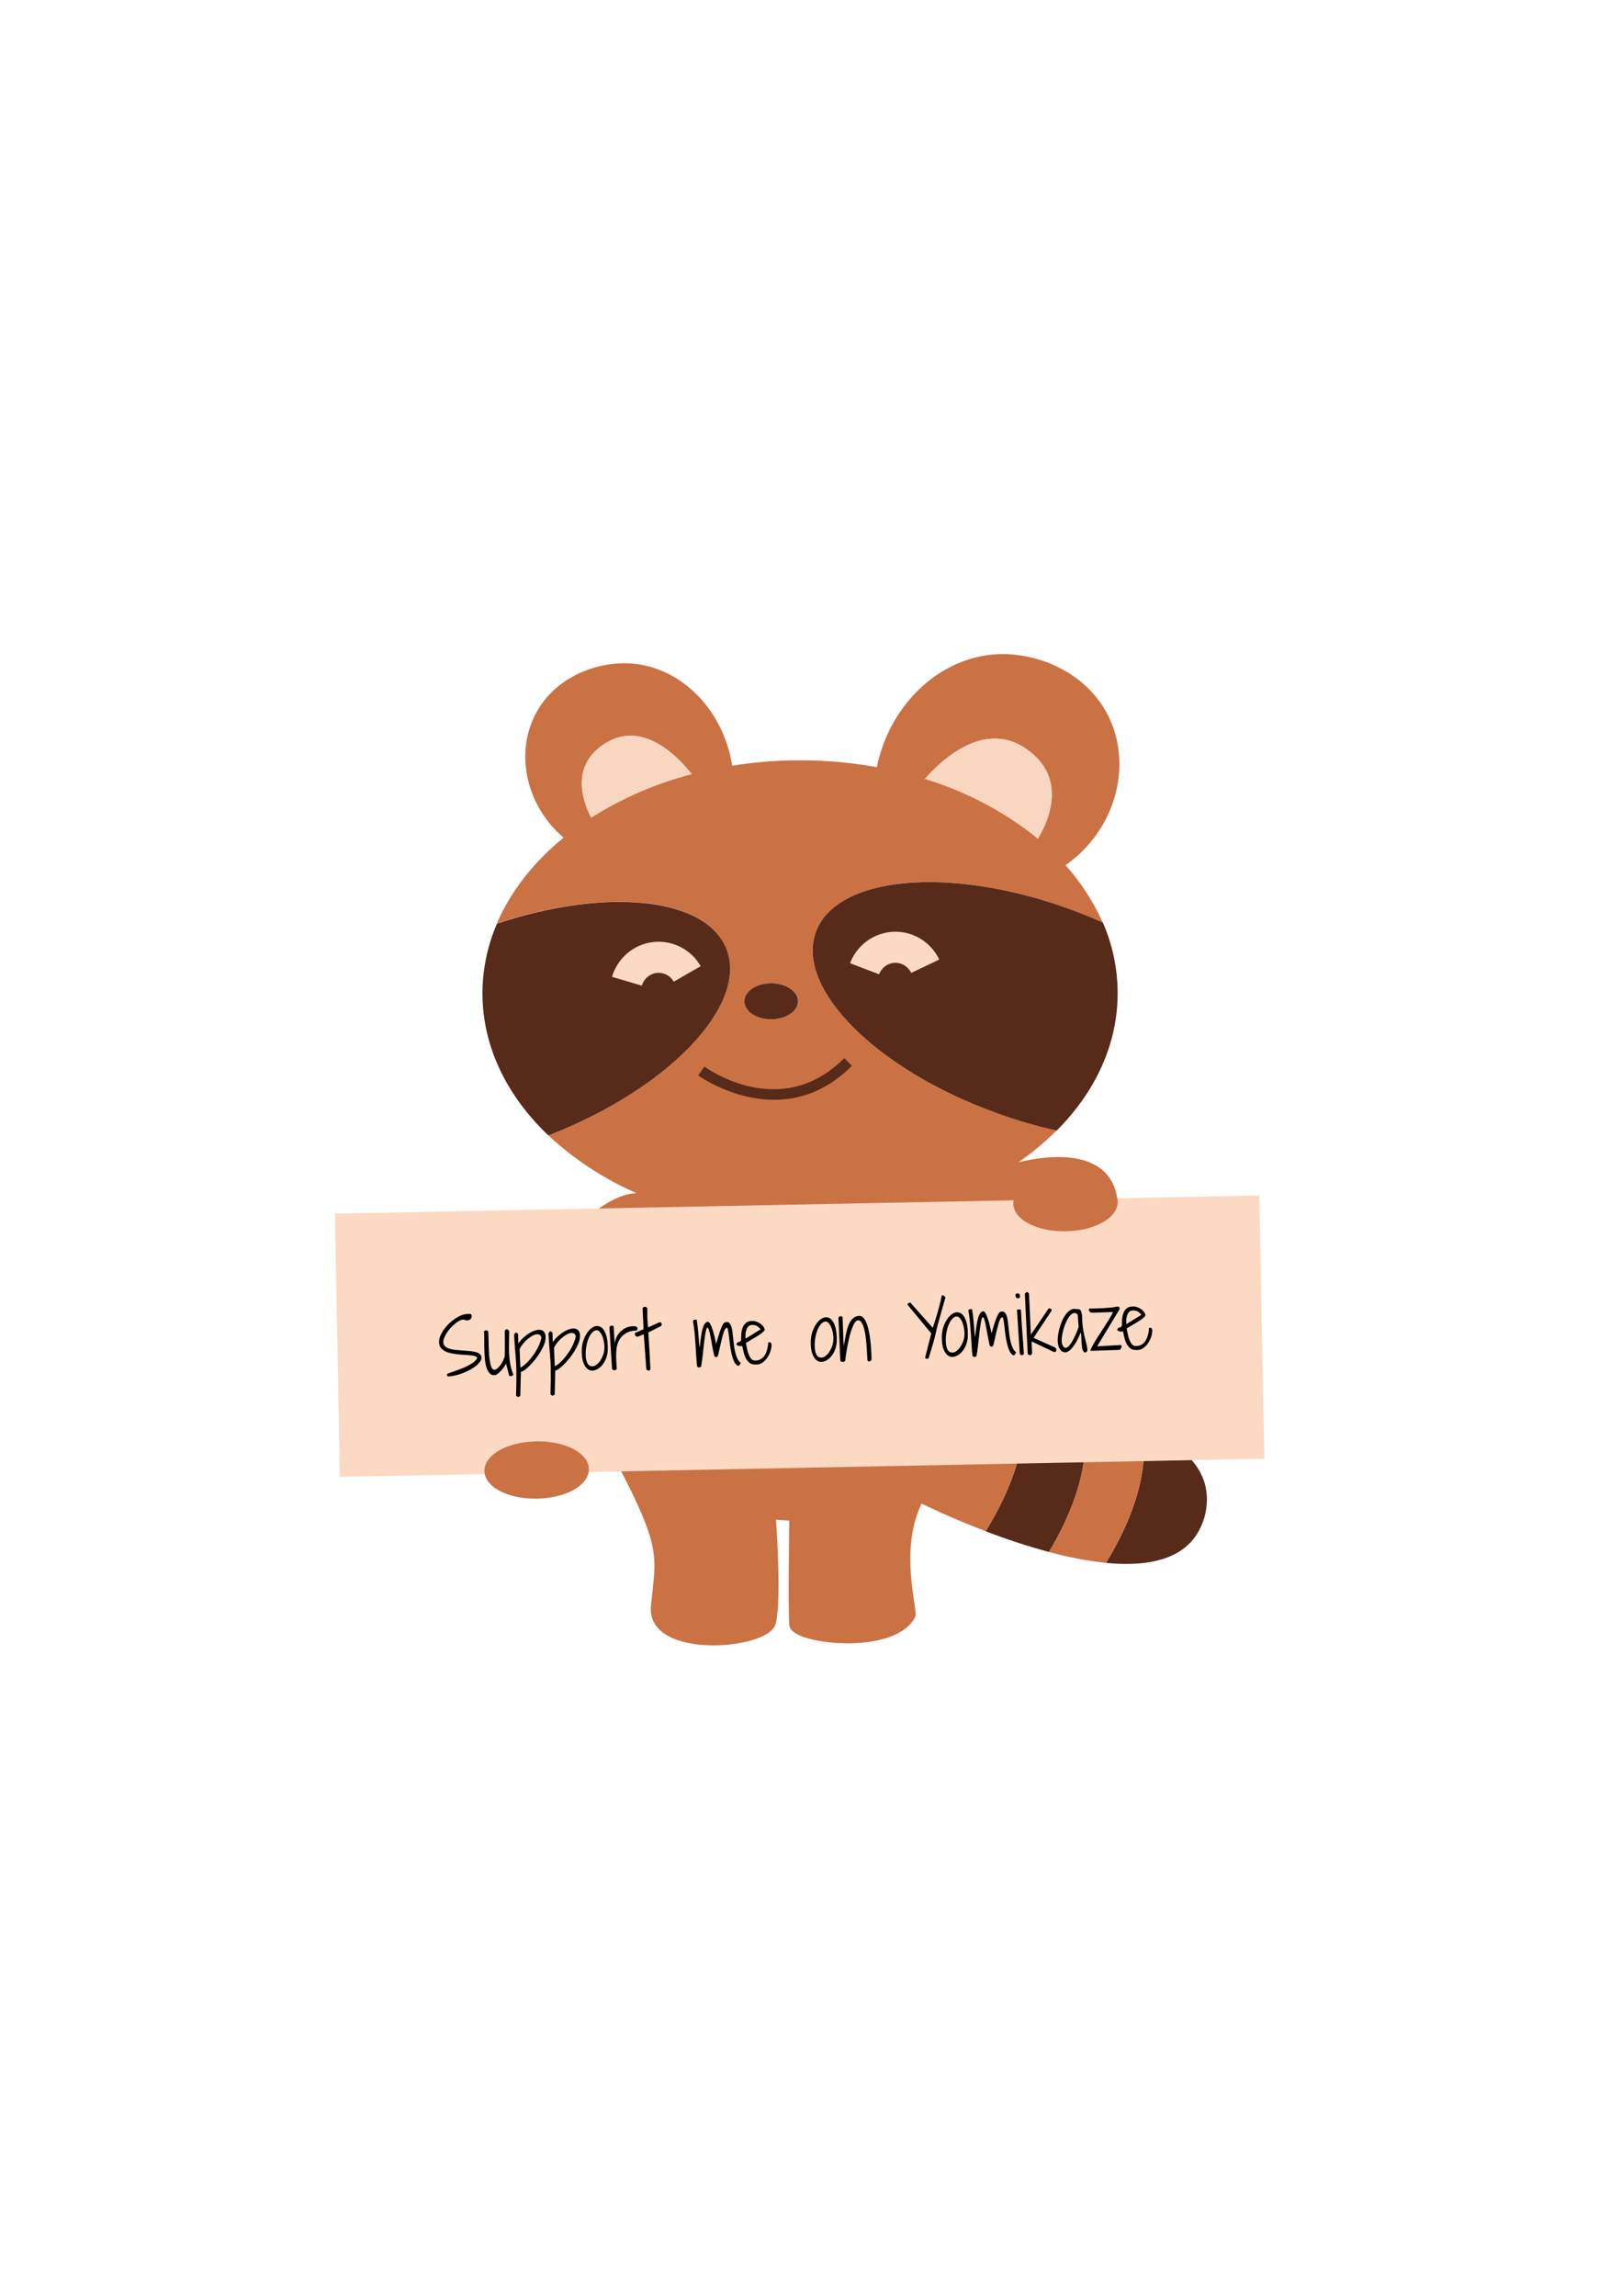 <svg width="257" height="369" viewBox="0 0 257 369" fill="none" xmlns="http://www.w3.org/2000/svg">
<path d="M168.595 249.392C165.153 248.46 161.761 247.348 158.432 246.061C164.411 236.287 165.089 229.226 164.411 224.76C167.433 225.124 170.598 225.636 173.668 226.289C174.924 230.344 175.407 237.996 168.595 249.392Z" fill="#572A1A"/>
<path d="M158.445 246.066C152.927 243.962 148.727 241.919 147.785 241.455C142.812 239 129.981 232.658 130.982 228.271C132.019 223.712 147.388 223.888 152.085 223.932C156.21 223.994 160.328 224.272 164.424 224.764C165.089 229.231 164.411 236.292 158.445 246.066Z" fill="#CB7244"/>
<path d="M191.813 247.311C188.955 250.891 183.692 251.72 177.765 251.146C183.969 240.933 184.383 233.701 183.537 229.305C188.903 231.576 192.914 234.727 193.799 239.057C194.068 240.497 194.03 241.979 193.687 243.402C193.344 244.826 192.706 246.159 191.813 247.311Z" fill="#572A1A"/>
<path d="M177.765 251.146C174.667 250.808 171.601 250.222 168.595 249.392C175.407 237.997 174.924 230.339 173.668 226.29C177.039 226.992 180.342 228 183.537 229.301C184.383 233.701 183.969 240.933 177.765 251.146Z" fill="#CB7244"/>
<path d="M117.75 123.53C115.622 123.877 113.541 124.328 111.524 124.867C110.078 122.895 103.909 115.312 97.308 119.437C91.147 123.285 94.039 129.706 95.313 131.937C93.844 132.88 92.427 133.904 91.069 135.005C84.973 130.184 82.836 122.08 85.651 115.619C88.587 108.896 95.948 106.099 101.841 106.651C109.711 107.405 116.524 114.317 117.75 123.53Z" fill="#CB7244"/>
<path d="M111.524 124.867C105.795 126.36 100.327 128.742 95.313 131.928C94.018 129.697 91.147 123.276 97.308 119.428C103.909 115.312 110.091 122.895 111.524 124.867Z" fill="#F9D6C0"/>
<path d="M170.965 139.239C169.513 137.883 167.985 136.614 166.389 135.439C167.796 133.326 172.321 125.402 164.908 120.322C157.206 115.036 149.422 124.14 147.872 126.112C145.569 125.367 143.193 124.731 140.744 124.205C142.587 113.406 150.933 105.608 160.228 105.131C167.136 104.776 175.641 108.422 178.749 116.443C181.806 124.324 178.736 133.971 170.965 139.239Z" fill="#CB7244"/>
<path d="M166.397 135.434C160.761 131.331 154.508 128.181 147.88 126.107C149.43 124.135 157.214 115.032 164.916 120.317C172.329 125.402 167.805 133.326 166.397 135.434Z" fill="#F9D6C0"/>
<path d="M135.705 170.025C125.568 180.211 113.739 171.779 113.23 171.393L112.725 172.103L112.215 172.813C112.301 172.874 117.663 176.727 124.429 176.727C128.37 176.727 132.796 175.412 136.919 171.27L135.705 170.025ZM104.189 192.515C105.484 193.032 106.814 193.514 108.174 193.943C107.889 193.834 106.395 193.29 104.189 192.515Z" stroke="#CB7244" stroke-miterlimit="10"/>
<path d="M171.656 146.002C173.584 146.698 175.446 147.45 177.242 148.259C175.242 143.785 172.349 139.781 168.746 136.5C167.514 135.345 166.216 134.263 164.86 133.261C160.054 129.76 154.721 127.074 149.068 125.306C147.069 124.661 145.041 124.118 142.989 123.68C134.545 121.891 125.85 121.692 117.335 123.092C115.207 123.439 113.126 123.89 111.11 124.429C105.374 125.921 99.9 128.302 94.881 131.49C93.412 132.433 91.995 133.457 90.637 134.558C85.789 138.503 82.072 143.219 79.844 148.417C97.476 142.526 113.575 144.17 116.757 152.564C120.18 161.571 107.501 174.882 88.453 182.333L88.138 182.456C92.806 186.789 98.235 190.194 104.142 192.493H104.189C106.395 193.247 107.889 193.808 108.174 193.921H108.226C114.819 196.002 121.686 197.049 128.591 197.025C141.542 197.025 153.376 193.483 162.378 187.645C165.074 185.913 167.581 183.895 169.855 181.623C166.571 180.919 163.337 179.996 160.172 178.862C140.938 171.928 127.921 158.95 131.095 149.872C134.268 140.795 152.422 139.064 171.656 146.002ZM123.962 158.003C126.337 158.003 128.28 159.318 128.28 160.9C128.28 162.482 126.354 163.793 123.962 163.793C121.571 163.793 119.667 162.5 119.667 160.9C119.667 159.3 121.592 158.003 123.962 158.003ZM135.705 170.025L136.919 171.27C132.796 175.416 128.37 176.727 124.429 176.727C117.664 176.727 112.301 172.874 112.215 172.813L112.725 172.103L113.23 171.393C113.739 171.765 125.568 180.211 135.705 170.025Z" fill="#CB7244"/>
<path d="M179.634 159.616C179.634 167.86 176.008 175.482 169.855 181.662C166.571 180.945 163.336 180.009 160.172 178.861C140.938 171.927 127.921 158.949 131.095 149.872C134.268 140.795 152.435 139.064 171.677 146.002C173.606 146.697 175.468 147.45 177.264 148.259C178.826 151.835 179.634 155.704 179.634 159.616Z" fill="#572A1A"/>
<path d="M88.453 182.333L88.138 182.456C81.493 176.135 77.543 168.215 77.543 159.611C77.555 155.763 78.347 151.959 79.87 148.435C97.502 142.544 113.601 144.188 116.783 152.581C120.181 161.571 107.501 174.882 88.453 182.333Z" fill="#572A1A"/>
<path d="M128.263 160.9C128.263 162.499 126.337 163.792 123.945 163.792C121.554 163.792 119.65 162.499 119.65 160.9C119.65 159.3 121.575 158.002 123.945 158.002C126.316 158.002 128.263 159.3 128.263 160.9Z" fill="#572A1A"/>
<path d="M135.705 170.025C125.568 180.211 113.739 171.779 113.23 171.393L112.725 172.103L112.215 172.813C112.301 172.874 117.664 176.727 124.429 176.727C128.37 176.727 132.796 175.412 136.919 171.27L135.705 170.025Z" fill="#572A1A"/>
<path d="M150.315 209.227H149.728C152.668 217.116 157.448 232.067 152.962 235.157C142.376 242.656 146.676 256.633 146.676 259.552C143.701 265.596 127.606 263.694 127.365 261.121C127.123 258.549 127.365 243.888 127.365 243.888L124.191 243.664C124.191 243.664 125.18 256.98 124.191 260.784C123.203 264.588 104.332 266.158 105.122 258.097C105.912 250.037 106.996 248.924 99.509 234.71C94.808 225.799 98.56 216.095 102.009 210.099L101.824 210.055C96.064 224.296 92.93 226.864 91.13 226.54C87.179 225.83 83.868 210.16 90.469 200.68C93.18 196.797 99.704 190.875 104.151 192.493H104.198C105.493 193.01 106.823 193.492 108.183 193.921H108.235C114.828 196.002 121.695 197.049 128.599 197.025C141.551 197.025 153.385 193.483 162.387 187.645C162.387 187.645 176.003 183.227 178.74 191.208C181.478 199.19 166.406 209.003 150.315 209.227Z" fill="#CB7244" stroke="#CB7244" stroke-miterlimit="10"/>
<path d="M102 210.094C102.713 210.23 105.618 210.59 112.794 209.218" stroke="#CB7244" stroke-miterlimit="10"/>
<path d="M144.629 208.802C146.308 209.115 148.013 209.262 149.719 209.24" stroke="#CB7244" stroke-miterlimit="10"/>
<path d="M149.728 209.222C148.627 206.251 147.781 204.27 147.781 204.27" stroke="#CB7244" stroke-miterlimit="10"/>
<path d="M106.003 204.27C104.507 206.091 103.168 208.04 102 210.095" stroke="#CB7244" stroke-miterlimit="10"/>
<path d="M125.322 235.2C134.416 235.2 141.789 229.131 141.789 221.644C141.789 214.156 134.416 208.087 125.322 208.087C116.228 208.087 108.856 214.156 108.856 221.644C108.856 229.131 116.228 235.2 125.322 235.2Z" fill="#FCD9C3"/>
<path d="M138.957 155.671C139.331 154.69 139.979 153.841 140.822 153.228C141.664 152.616 142.665 152.267 143.701 152.224C144.736 152.181 145.761 152.447 146.65 152.987C147.54 153.528 148.254 154.321 148.705 155.268" stroke="#FCD9C3" stroke-width="5" stroke-miterlimit="10"/>
<path d="M100.761 157.678C101.06 156.67 101.641 155.773 102.435 155.096C103.228 154.419 104.199 153.992 105.229 153.867C106.258 153.742 107.3 153.926 108.229 154.394C109.157 154.862 109.93 155.595 110.454 156.504" stroke="#FCD9C3" stroke-width="5" stroke-miterlimit="10"/>
<path d="M202.402 192.101L53.82 195.024L54.628 237.325L203.21 234.402L202.402 192.101Z" fill="#FCD9C3"/>
<path d="M86.331 240.323C90.689 240.237 94.186 238.332 94.143 236.066C94.1 233.801 90.532 232.034 86.174 232.12C81.816 232.205 78.319 234.111 78.362 236.377C78.405 238.642 81.973 240.409 86.331 240.323Z" fill="#CB7244" stroke="#CB7244" stroke-miterlimit="10"/>
<path d="M171.332 197.358C175.689 197.273 179.187 195.367 179.144 193.101C179.101 190.836 175.533 189.069 171.175 189.155C166.817 189.241 163.319 191.146 163.363 193.412C163.406 195.677 166.974 197.444 171.332 197.358Z" fill="#CB7244" stroke="#CB7244" stroke-miterlimit="10"/>
<path d="M71.852 220.834C71.858 220.786 71.964 220.724 72.172 220.645C72.388 220.567 72.654 220.475 72.97 220.369C73.286 220.255 73.636 220.128 74.021 219.989C74.406 219.841 74.775 219.679 75.127 219.501C75.487 219.323 75.807 219.131 76.088 218.925C76.368 218.711 76.57 218.48 76.692 218.233C76.687 218.108 76.597 218.014 76.422 217.95C76.248 217.887 76.019 217.837 75.736 217.801C75.453 217.765 75.131 217.738 74.771 217.72C74.41 217.703 74.038 217.674 73.653 217.634C73.276 217.593 72.906 217.537 72.543 217.465C72.181 217.393 71.856 217.288 71.569 217.15C71.281 217.005 71.046 216.822 70.865 216.602C70.684 216.375 70.586 216.089 70.571 215.746C70.557 215.41 70.617 215.068 70.751 214.719C70.893 214.362 71.081 214.014 71.317 213.677C71.554 213.34 71.826 213.02 72.134 212.719C72.45 212.418 72.778 212.151 73.121 211.919C73.463 211.688 73.803 211.503 74.141 211.365C74.48 211.227 74.797 211.152 75.094 211.141C75.172 211.138 75.254 211.135 75.34 211.131C75.425 211.12 75.499 211.121 75.563 211.135C75.633 211.148 75.69 211.181 75.731 211.234C75.78 211.279 75.806 211.352 75.811 211.453C75.821 211.703 75.746 211.886 75.587 212.001C75.428 212.117 75.231 212.179 74.997 212.188L74.486 212.043C74.291 212.051 74.071 212.118 73.826 212.244C73.589 212.363 73.349 212.525 73.108 212.729C72.866 212.926 72.629 213.154 72.397 213.413C72.173 213.664 71.973 213.926 71.797 214.198C71.628 214.463 71.491 214.73 71.385 214.999C71.286 215.261 71.241 215.498 71.25 215.708C71.261 215.974 71.356 216.189 71.535 216.354C71.714 216.511 71.946 216.636 72.231 216.726C72.516 216.817 72.84 216.883 73.201 216.924C73.57 216.957 73.942 216.986 74.319 217.01C74.695 217.035 75.064 217.064 75.425 217.097C75.794 217.13 76.121 217.184 76.405 217.259C76.69 217.327 76.921 217.431 77.099 217.573C77.276 217.707 77.37 217.895 77.38 218.137C77.39 218.371 77.306 218.609 77.129 218.85C76.951 219.091 76.715 219.327 76.419 219.557C76.124 219.78 75.781 219.992 75.391 220.195C75.008 220.389 74.62 220.56 74.227 220.708C73.834 220.848 73.448 220.96 73.069 221.045C72.697 221.13 72.374 221.173 72.1 221.176C72.022 221.179 71.955 221.154 71.898 221.102C71.841 221.049 71.826 220.96 71.852 220.834ZM81.133 213.913C81.139 213.866 81.16 213.814 81.197 213.758C81.241 213.694 81.294 213.649 81.355 213.623C81.424 213.597 81.499 213.606 81.579 213.65C81.667 213.685 81.757 213.776 81.849 213.921C81.843 214.523 81.829 215.125 81.807 215.728C81.793 216.323 81.798 216.913 81.822 217.499C81.854 218.076 81.917 218.648 82.011 219.215C82.113 219.782 82.273 220.331 82.491 220.862C82.501 220.917 82.484 220.964 82.438 221.005C82.393 221.054 82.332 221.087 82.255 221.106C82.178 221.132 82.1 221.143 82.022 221.138C81.943 221.133 81.879 221.101 81.83 221.04L81.338 219.1C81.311 219.203 81.228 219.355 81.087 219.555C80.955 219.756 80.796 219.961 80.609 220.172C80.43 220.374 80.242 220.557 80.045 220.721C79.849 220.877 79.676 220.962 79.528 220.975C79.162 221.012 78.868 220.895 78.645 220.622C78.423 220.349 78.251 219.988 78.131 219.539C78.018 219.082 77.942 218.573 77.903 218.011C77.864 217.45 77.841 216.904 77.834 216.372C77.828 215.841 77.827 215.36 77.833 214.93C77.838 214.5 77.825 214.183 77.793 213.981C77.814 213.918 77.851 213.87 77.904 213.836C77.965 213.803 78.031 213.785 78.101 213.782C78.171 213.779 78.239 213.792 78.302 213.821C78.374 213.85 78.427 213.895 78.46 213.956C78.487 214.221 78.505 214.552 78.514 214.951C78.523 215.349 78.533 215.775 78.544 216.228C78.555 216.673 78.573 217.122 78.6 217.574C78.635 218.026 78.683 218.439 78.746 218.812C78.808 219.177 78.891 219.483 78.995 219.729C79.107 219.967 79.253 220.098 79.434 220.123C79.567 220.118 79.698 220.07 79.827 219.979C79.956 219.888 80.084 219.773 80.211 219.636C80.338 219.49 80.457 219.333 80.567 219.165C80.677 218.989 80.771 218.821 80.851 218.661C80.93 218.494 80.994 218.343 81.043 218.208C81.092 218.074 81.119 217.971 81.124 217.9C81.128 217.806 81.133 217.658 81.14 217.454C81.147 217.243 81.149 217.008 81.146 216.75C81.15 216.484 81.15 216.203 81.146 215.906C81.149 215.609 81.149 215.331 81.146 215.073C81.151 214.807 81.149 214.573 81.14 214.37C81.139 214.159 81.137 214.006 81.133 213.913ZM82.949 224.234C82.978 223.263 82.996 222.457 83 221.816C83.004 221.175 83.001 220.628 82.99 220.175C82.986 219.714 82.973 219.308 82.951 218.957C82.928 218.606 82.901 218.235 82.869 217.846C82.837 217.448 82.798 216.996 82.754 216.49C82.716 215.975 82.674 215.328 82.626 214.548C82.638 214.461 82.666 214.386 82.71 214.322C82.754 214.25 82.802 214.201 82.856 214.176C82.917 214.142 82.984 214.139 83.055 214.168C83.127 214.197 83.2 214.264 83.275 214.371L83.303 215.894C83.555 215.541 83.838 215.217 84.154 214.924C84.478 214.63 84.804 214.387 85.132 214.194C85.468 213.994 85.794 213.853 86.112 213.77C86.428 213.68 86.705 213.661 86.942 213.715C87.187 213.768 87.376 213.902 87.51 214.116C87.652 214.321 87.711 214.62 87.688 215.012C87.671 215.356 87.582 215.731 87.419 216.136C87.255 216.533 87.049 216.932 86.8 217.332C86.559 217.725 86.289 218.106 85.992 218.477C85.695 218.848 85.403 219.176 85.118 219.46C84.833 219.745 84.565 219.978 84.315 220.159C84.072 220.333 83.876 220.422 83.728 220.428C83.725 220.538 83.719 220.69 83.712 220.886C83.705 221.09 83.698 221.317 83.693 221.567C83.689 221.825 83.68 222.091 83.668 222.365C83.664 222.639 83.659 222.901 83.654 223.152C83.649 223.402 83.643 223.629 83.636 223.832C83.629 224.036 83.627 224.189 83.631 224.29C83.594 224.331 83.549 224.367 83.495 224.401C83.442 224.434 83.384 224.456 83.322 224.466C83.26 224.476 83.197 224.463 83.133 224.426C83.069 224.397 83.008 224.333 82.949 224.234ZM83.641 219.763C83.895 219.652 84.195 219.437 84.541 219.119C84.887 218.793 85.227 218.409 85.56 217.966C85.901 217.515 86.205 217.027 86.472 216.501C86.74 215.974 86.921 215.455 87.017 214.944C86.96 214.696 86.847 214.536 86.68 214.464C86.513 214.392 86.317 214.384 86.093 214.439C85.876 214.487 85.638 214.593 85.379 214.76C85.12 214.918 84.87 215.107 84.629 215.328C84.395 215.54 84.178 215.775 83.978 216.033C83.778 216.29 83.624 216.543 83.517 216.789L83.641 219.763ZM88.476 224.023C88.506 223.053 88.523 222.247 88.527 221.606C88.532 220.964 88.528 220.417 88.517 219.964C88.514 219.503 88.501 219.097 88.478 218.746C88.456 218.395 88.428 218.025 88.396 217.635C88.364 217.238 88.326 216.786 88.281 216.279C88.244 215.765 88.201 215.117 88.153 214.337C88.165 214.251 88.193 214.176 88.237 214.111C88.281 214.039 88.33 213.991 88.383 213.965C88.445 213.931 88.511 213.929 88.582 213.957C88.654 213.986 88.727 214.054 88.802 214.16L88.831 215.684C89.082 215.33 89.365 215.007 89.681 214.713C90.005 214.419 90.332 214.176 90.66 213.984C90.995 213.783 91.322 213.642 91.639 213.56C91.956 213.469 92.233 213.451 92.469 213.504C92.714 213.558 92.903 213.691 93.037 213.905C93.179 214.111 93.238 214.409 93.216 214.801C93.199 215.146 93.109 215.521 92.946 215.926C92.783 216.323 92.577 216.721 92.328 217.122C92.086 217.514 91.816 217.896 91.519 218.267C91.222 218.638 90.931 218.965 90.645 219.25C90.36 219.534 90.092 219.767 89.842 219.949C89.599 220.122 89.403 220.212 89.255 220.218C89.252 220.327 89.246 220.48 89.239 220.676C89.232 220.879 89.226 221.106 89.221 221.356C89.216 221.615 89.207 221.881 89.195 222.155C89.191 222.429 89.186 222.691 89.181 222.941C89.176 223.191 89.17 223.418 89.163 223.622C89.156 223.826 89.154 223.978 89.159 224.079C89.121 224.12 89.076 224.157 89.022 224.19C88.969 224.224 88.911 224.245 88.849 224.255C88.787 224.266 88.724 224.252 88.66 224.216C88.596 224.187 88.535 224.123 88.476 224.023ZM89.169 219.552C89.422 219.441 89.722 219.226 90.068 218.908C90.414 218.582 90.754 218.198 91.087 217.755C91.428 217.305 91.732 216.816 91.999 216.29C92.267 215.764 92.448 215.245 92.544 214.733C92.487 214.485 92.375 214.325 92.207 214.253C92.04 214.181 91.844 214.173 91.62 214.229C91.403 214.276 91.165 214.383 90.906 214.549C90.647 214.708 90.397 214.897 90.156 215.117C89.922 215.329 89.705 215.564 89.505 215.822C89.305 216.08 89.151 216.332 89.044 216.578L89.169 219.552ZM95.133 220.252C94.819 220.225 94.556 220.109 94.344 219.906C94.14 219.703 93.973 219.451 93.843 219.152C93.713 218.852 93.622 218.523 93.567 218.165C93.521 217.8 93.498 217.441 93.499 217.089C93.5 216.549 93.576 216.031 93.727 215.532C93.886 215.034 94.087 214.6 94.329 214.231C94.579 213.854 94.857 213.562 95.161 213.355C95.472 213.14 95.781 213.05 96.088 213.085C96.41 213.12 96.674 213.262 96.88 213.512C97.094 213.762 97.263 214.072 97.388 214.443C97.513 214.813 97.596 215.221 97.638 215.665C97.68 216.101 97.694 216.523 97.68 216.93C97.66 217.392 97.576 217.825 97.429 218.229C97.282 218.634 97.089 218.985 96.852 219.283C96.621 219.581 96.354 219.818 96.049 219.994C95.751 220.162 95.445 220.248 95.133 220.252ZM95.999 213.757C95.74 213.736 95.501 213.827 95.283 214.031C95.072 214.226 94.884 214.488 94.717 214.814C94.559 215.133 94.429 215.498 94.329 215.908C94.229 216.311 94.167 216.708 94.144 217.1C94.125 217.382 94.125 217.671 94.146 217.967C94.166 218.264 94.212 218.532 94.285 218.771C94.365 219.01 94.479 219.206 94.626 219.356C94.781 219.499 94.979 219.566 95.221 219.556C95.416 219.557 95.617 219.483 95.822 219.334C96.034 219.185 96.229 218.99 96.407 218.749C96.584 218.5 96.737 218.22 96.864 217.911C97 217.601 97.085 217.285 97.118 216.963C97.159 216.625 97.156 216.281 97.11 215.931C97.072 215.573 96.999 215.243 96.893 214.943C96.794 214.641 96.666 214.384 96.508 214.172C96.359 213.951 96.189 213.812 95.999 213.757ZM98.369 219.953C98.3 218.876 98.243 217.964 98.196 217.215C98.149 216.466 98.111 215.846 98.083 215.355C98.054 214.863 98.031 214.481 98.011 214.208C98 213.927 97.987 213.72 97.974 213.588C97.968 213.455 97.965 213.377 97.964 213.354C97.963 213.323 97.962 213.303 97.961 213.295C97.966 213.225 97.999 213.165 98.059 213.116C98.12 213.066 98.185 213.037 98.255 213.026C98.332 213.008 98.407 213.012 98.479 213.041C98.55 213.07 98.603 213.118 98.637 213.187L98.785 215.879C98.88 215.336 99.048 214.88 99.291 214.511C99.541 214.142 99.826 213.85 100.145 213.634C100.465 213.411 100.798 213.261 101.147 213.186C101.504 213.11 101.835 213.093 102.142 213.136C102.244 213.156 102.32 213.196 102.37 213.256C102.427 213.317 102.457 213.386 102.461 213.464C102.471 213.534 102.455 213.605 102.411 213.677C102.375 213.741 102.322 213.79 102.253 213.824C101.901 213.814 101.57 213.858 101.261 213.955C100.96 214.045 100.684 214.177 100.433 214.35C100.19 214.516 99.975 214.712 99.79 214.938C99.611 215.164 99.473 215.399 99.373 215.646C99.224 216.003 99.126 216.378 99.08 216.771C99.042 217.155 99.023 217.539 99.023 217.922C99.031 218.305 99.046 218.668 99.069 219.011C99.099 219.354 99.115 219.654 99.118 219.912C99.114 219.998 99.078 220.066 99.009 220.116C98.948 220.157 98.875 220.18 98.789 220.183C98.712 220.194 98.629 220.181 98.541 220.145C98.461 220.101 98.404 220.037 98.369 219.953ZM103.474 214.41L102.412 214.814C102.325 214.794 102.253 214.754 102.195 214.694C102.13 214.634 102.085 214.569 102.058 214.5C102.032 214.43 102.025 214.364 102.038 214.301C102.043 214.238 102.073 214.19 102.126 214.157L103.44 213.603L103.278 210.29C103.297 210.188 103.345 210.112 103.421 210.062C103.497 210.012 103.574 209.989 103.653 209.994C103.738 209.991 103.818 210.015 103.89 210.067C103.962 210.111 104.012 210.172 104.039 210.249C104.033 210.492 104.032 210.75 104.036 211.023C104.039 211.289 104.043 211.559 104.046 211.832C104.057 212.098 104.072 212.359 104.091 212.616C104.109 212.866 104.134 213.095 104.166 213.305L105.951 212.498C106.059 212.463 106.145 212.471 106.21 212.524C106.274 212.568 106.316 212.633 106.335 212.718C106.362 212.795 106.361 212.874 106.333 212.953C106.305 213.032 106.253 213.089 106.176 213.123L104.2 214.113C104.204 214.191 104.215 214.378 104.235 214.675C104.255 214.963 104.278 215.306 104.302 215.704C104.326 216.102 104.352 216.527 104.379 216.979C104.406 217.432 104.427 217.857 104.444 218.255C104.468 218.653 104.487 219 104.499 219.297C104.519 219.585 104.531 219.769 104.534 219.847C104.529 220.105 104.46 220.236 104.328 220.242C104.195 220.247 104.048 220.19 103.887 220.071L103.474 214.41ZM112.04 219.549C112.018 219.394 111.992 219.144 111.962 218.801C111.939 218.451 111.911 218.053 111.877 217.609C111.85 217.156 111.822 216.676 111.793 216.169C111.764 215.662 111.728 215.175 111.685 214.708C111.649 214.232 111.603 213.792 111.547 213.388C111.499 212.983 111.447 212.66 111.39 212.42C111.381 212.225 111.435 212.114 111.552 212.086C111.675 212.05 111.816 212.044 111.973 212.07C112.068 212.652 112.137 213.181 112.18 213.657C112.231 214.132 112.269 214.556 112.292 214.931C112.323 215.297 112.348 215.617 112.368 215.889C112.394 216.154 112.431 216.368 112.476 216.53C112.54 215.801 112.612 215.18 112.692 214.669C112.772 214.158 112.86 213.74 112.956 213.416C113.059 213.084 113.174 212.841 113.301 212.688C113.427 212.526 113.568 212.431 113.723 212.402C113.863 212.381 114 212.489 114.135 212.726C114.27 212.956 114.396 213.252 114.513 213.615C114.637 213.977 114.748 214.372 114.844 214.798C114.947 215.217 115.03 215.604 115.092 215.962C115.324 215.163 115.517 214.53 115.669 214.063C115.829 213.596 115.971 213.243 116.094 213.003C116.216 212.756 116.331 212.599 116.438 212.533C116.552 212.466 116.68 212.434 116.821 212.436C117.008 212.437 117.16 212.513 117.276 212.665C117.399 212.809 117.498 213.008 117.571 213.264C117.644 213.511 117.699 213.802 117.736 214.137C117.781 214.464 117.819 214.81 117.85 215.176C117.889 215.542 117.932 215.916 117.979 216.297C118.034 216.67 118.104 217.027 118.188 217.368C118.273 217.709 118.384 218.025 118.521 218.317C118.658 218.601 118.836 218.833 119.055 219.012C118.99 219.155 118.913 219.279 118.824 219.384C118.734 219.482 118.637 219.501 118.533 219.442C118.301 219.303 118.107 219.06 117.951 218.714C117.804 218.36 117.677 217.958 117.573 217.509C117.468 217.059 117.386 216.593 117.326 216.111C117.267 215.621 117.213 215.173 117.165 214.769C117.116 214.364 117.067 214.03 117.017 213.766C116.975 213.501 116.922 213.367 116.859 213.361C116.632 213.339 116.412 213.703 116.201 214.453C115.998 215.204 115.736 216.316 115.415 217.79C115.38 217.893 115.336 217.969 115.283 218.018C115.23 218.059 115.176 218.081 115.122 218.083C115.067 218.085 115.012 218.072 114.956 218.042C114.9 218.005 114.851 217.96 114.81 217.907C114.675 217.318 114.558 216.752 114.457 216.209C114.364 215.665 114.277 215.183 114.197 214.764C114.117 214.345 114.036 214.008 113.955 213.753C113.882 213.498 113.806 213.364 113.727 213.351C113.657 213.339 113.59 213.419 113.526 213.594C113.471 213.76 113.418 213.993 113.368 214.292C113.318 214.583 113.266 214.933 113.213 215.341C113.167 215.742 113.118 216.174 113.067 216.637C113.016 217.1 112.962 217.579 112.905 218.074C112.847 218.561 112.781 219.044 112.707 219.524C112.679 219.587 112.634 219.636 112.573 219.669C112.512 219.711 112.446 219.733 112.376 219.736C112.314 219.738 112.25 219.725 112.187 219.696C112.123 219.667 112.074 219.618 112.04 219.549ZM119.291 216.247C119.238 216.296 119.141 216.319 119.001 216.317C118.867 216.306 118.741 216.28 118.622 216.238C118.511 216.195 118.434 216.135 118.392 216.059C118.349 215.974 118.392 215.875 118.52 215.761C118.573 215.712 118.63 215.678 118.692 215.66C118.761 215.634 118.826 215.612 118.888 215.594C118.957 215.568 119.011 215.535 119.048 215.494C119.093 215.453 119.118 215.39 119.122 215.304C119.115 214.952 119.128 214.592 119.159 214.223C119.199 213.855 119.282 213.523 119.411 213.229C119.539 212.935 119.729 212.697 119.979 212.515C120.237 212.333 120.582 212.254 121.013 212.277C121.169 212.271 121.346 212.303 121.545 212.374C121.743 212.436 121.934 212.527 122.119 212.645C122.304 212.755 122.466 212.894 122.606 213.06C122.745 213.219 122.835 213.395 122.874 213.589C122.932 213.665 122.905 213.764 122.793 213.886C122.681 214.007 122.522 214.146 122.318 214.303C122.113 214.451 121.881 214.605 121.621 214.763C121.362 214.921 121.11 215.072 120.866 215.214C120.63 215.356 120.42 215.481 120.237 215.59C120.054 215.698 119.936 215.773 119.883 215.814C119.942 216.117 120.006 216.435 120.075 216.769C120.144 217.102 120.235 217.407 120.348 217.685C120.461 217.962 120.596 218.191 120.752 218.373C120.916 218.546 121.115 218.629 121.349 218.62C121.693 218.63 121.984 218.568 122.221 218.434C122.465 218.3 122.665 218.128 122.821 217.919C122.976 217.71 123.096 217.482 123.179 217.237C123.271 216.991 123.335 216.758 123.373 216.537C123.418 216.317 123.446 216.132 123.455 215.983C123.472 215.826 123.488 215.739 123.503 215.723C123.587 215.673 123.685 215.669 123.796 215.712C123.907 215.747 123.974 215.858 123.997 216.045C124.018 216.349 123.966 216.699 123.842 217.094C123.718 217.49 123.538 217.856 123.302 218.194C123.073 218.531 122.792 218.807 122.457 219.023C122.129 219.231 121.773 219.311 121.388 219.263C120.989 219.271 120.668 219.17 120.425 218.96C120.181 218.742 119.982 218.48 119.829 218.173C119.683 217.858 119.571 217.527 119.494 217.178C119.417 216.829 119.349 216.519 119.291 216.247ZM122.254 213.613C121.989 213.279 121.727 213.07 121.465 212.986C121.203 212.903 120.937 212.885 120.665 212.935C120.502 212.964 120.361 213.048 120.242 213.185C120.122 213.315 120.027 213.483 119.958 213.689C119.888 213.887 119.843 214.111 119.822 214.362C119.801 214.606 119.807 214.855 119.842 215.112L122.254 213.613ZM131.938 218.85C131.624 218.823 131.361 218.708 131.149 218.505C130.945 218.301 130.779 218.05 130.649 217.75C130.519 217.45 130.427 217.121 130.373 216.763C130.326 216.398 130.303 216.039 130.304 215.687C130.305 215.148 130.381 214.629 130.532 214.13C130.691 213.632 130.892 213.198 131.135 212.829C131.385 212.452 131.662 212.16 131.966 211.953C132.278 211.738 132.587 211.648 132.893 211.683C133.215 211.718 133.479 211.86 133.685 212.11C133.899 212.36 134.068 212.67 134.193 213.041C134.318 213.412 134.402 213.819 134.444 214.263C134.485 214.699 134.499 215.121 134.485 215.528C134.465 215.99 134.382 216.423 134.234 216.827C134.087 217.232 133.895 217.583 133.657 217.881C133.427 218.179 133.159 218.416 132.854 218.592C132.556 218.76 132.251 218.846 131.938 218.85ZM132.804 212.355C132.545 212.334 132.306 212.425 132.088 212.629C131.877 212.824 131.689 213.086 131.523 213.412C131.364 213.731 131.235 214.096 131.135 214.506C131.034 214.909 130.973 215.306 130.95 215.698C130.93 215.98 130.931 216.269 130.951 216.565C130.971 216.862 131.018 217.13 131.09 217.369C131.171 217.609 131.284 217.804 131.431 217.954C131.586 218.097 131.784 218.164 132.026 218.154C132.222 218.155 132.422 218.081 132.627 217.932C132.84 217.783 133.035 217.588 133.212 217.347C133.389 217.098 133.542 216.819 133.67 216.509C133.805 216.199 133.89 215.883 133.923 215.561C133.964 215.223 133.961 214.879 133.915 214.529C133.877 214.171 133.804 213.842 133.698 213.541C133.599 213.24 133.471 212.982 133.314 212.77C133.164 212.549 132.994 212.41 132.804 212.355ZM134.763 211.8C134.767 211.721 134.796 211.658 134.849 211.609C134.901 211.56 134.963 211.53 135.033 211.52C135.102 211.501 135.173 211.507 135.244 211.535C135.316 211.556 135.376 211.593 135.425 211.645L135.586 216.33C135.711 215.763 135.82 215.203 135.914 214.652C136.016 214.093 136.147 213.588 136.308 213.136C136.469 212.677 136.68 212.297 136.941 211.998C137.202 211.691 137.558 211.509 138.009 211.453C138.25 211.421 138.464 211.487 138.651 211.652C138.837 211.809 138.999 212.029 139.136 212.313C139.281 212.597 139.404 212.932 139.506 213.319C139.608 213.699 139.691 214.098 139.756 214.518C139.828 214.929 139.884 215.346 139.925 215.766C139.966 216.187 139.998 216.576 140.021 216.935C140.044 217.294 140.057 217.61 140.061 217.884C140.072 218.157 140.077 218.356 140.074 218.481C140.025 218.616 139.931 218.706 139.792 218.75C139.661 218.802 139.538 218.752 139.422 218.6C139.408 218.452 139.394 218.198 139.379 217.839C139.363 217.472 139.338 217.055 139.303 216.587C139.276 216.119 139.232 215.632 139.171 215.126C139.119 214.612 139.04 214.142 138.936 213.716C138.84 213.282 138.712 212.924 138.551 212.64C138.398 212.349 138.208 212.188 137.98 212.158C137.783 212.134 137.596 212.247 137.419 212.496C137.25 212.745 137.088 213.071 136.932 213.476C136.785 213.88 136.648 214.335 136.52 214.84C136.401 215.345 136.293 215.842 136.196 216.33C136.107 216.819 136.032 217.267 135.971 217.676C135.909 218.085 135.872 218.399 135.858 218.618C135.837 218.682 135.792 218.734 135.723 218.776C135.655 218.818 135.577 218.84 135.492 218.843C135.414 218.854 135.331 218.846 135.244 218.818C135.165 218.789 135.104 218.733 135.061 218.649L134.763 211.8ZM149.68 214.269L145.862 209.653C145.858 209.552 145.91 209.471 146.017 209.413C146.123 209.346 146.22 209.311 146.305 209.308L149.912 213.369C149.941 213.305 149.989 213.162 150.058 212.941C150.135 212.719 150.222 212.454 150.318 212.145C150.415 211.837 150.518 211.501 150.628 211.137C150.737 210.765 150.839 210.398 150.934 210.034C151.036 209.671 151.123 209.331 151.196 209.016C151.268 208.693 151.32 208.421 151.349 208.201C151.402 208.144 151.46 208.122 151.523 208.136C151.594 208.149 151.657 208.177 151.714 208.222C151.778 208.267 151.832 208.323 151.873 208.392C151.915 208.453 151.937 208.507 151.939 208.554C151.7 209.384 151.499 210.087 151.335 210.664C151.172 211.241 151.036 211.731 150.928 212.134C150.819 212.529 150.731 212.849 150.663 213.094C150.603 213.338 150.553 213.544 150.513 213.709C150.48 213.875 150.451 214.017 150.425 214.135C150.398 214.245 150.368 214.364 150.334 214.49C150.308 214.616 150.271 214.766 150.224 214.94C150.184 215.114 150.124 215.343 150.042 215.627C149.96 215.912 149.854 216.271 149.723 216.706C149.592 217.134 149.431 217.667 149.239 218.308C149.122 218.312 149.001 218.317 148.876 218.322C148.759 218.326 148.698 218.27 148.693 218.153L149.68 214.269ZM153.005 218.047C152.691 218.02 152.428 217.905 152.216 217.702C152.012 217.499 151.845 217.247 151.715 216.947C151.586 216.647 151.494 216.318 151.44 215.961C151.393 215.595 151.37 215.236 151.371 214.885C151.372 214.345 151.448 213.826 151.599 213.328C151.758 212.829 151.959 212.396 152.202 212.027C152.452 211.65 152.729 211.358 153.033 211.151C153.344 210.936 153.653 210.846 153.96 210.881C154.282 210.915 154.546 211.058 154.752 211.308C154.966 211.558 155.135 211.868 155.26 212.239C155.385 212.609 155.468 213.016 155.51 213.46C155.552 213.897 155.566 214.318 155.552 214.725C155.532 215.187 155.448 215.621 155.301 216.025C155.154 216.429 154.961 216.781 154.724 217.079C154.494 217.377 154.226 217.614 153.921 217.79C153.623 217.957 153.317 218.043 153.005 218.047ZM153.871 211.553C153.612 211.531 153.373 211.622 153.155 211.826C152.944 212.022 152.756 212.283 152.59 212.61C152.431 212.929 152.301 213.293 152.201 213.704C152.101 214.106 152.039 214.503 152.017 214.895C151.997 215.177 151.998 215.467 152.018 215.763C152.038 216.059 152.084 216.327 152.157 216.567C152.237 216.806 152.351 217.001 152.498 217.152C152.653 217.295 152.851 217.361 153.093 217.352C153.288 217.352 153.489 217.278 153.694 217.13C153.906 216.981 154.101 216.786 154.279 216.545C154.456 216.296 154.609 216.016 154.736 215.706C154.872 215.396 154.957 215.08 154.99 214.758C155.031 214.421 155.028 214.077 154.982 213.727C154.944 213.369 154.871 213.039 154.765 212.738C154.666 212.437 154.538 212.18 154.381 211.967C154.231 211.746 154.061 211.608 153.871 211.553ZM156.305 217.863C156.282 217.707 156.256 217.458 156.226 217.115C156.204 216.764 156.176 216.367 156.141 215.923C156.115 215.47 156.087 214.99 156.058 214.483C156.029 213.976 155.993 213.489 155.95 213.021C155.914 212.546 155.868 212.106 155.812 211.702C155.764 211.297 155.711 210.974 155.654 210.734C155.646 210.539 155.7 210.428 155.816 210.4C155.94 210.364 156.08 210.358 156.238 210.384C156.333 210.966 156.402 211.495 156.445 211.971C156.496 212.446 156.534 212.87 156.557 213.245C156.588 213.611 156.613 213.93 156.632 214.203C156.659 214.468 156.695 214.682 156.741 214.844C156.805 214.115 156.876 213.494 156.957 212.983C157.037 212.472 157.125 212.054 157.221 211.73C157.324 211.398 157.439 211.155 157.566 211.001C157.692 210.84 157.833 210.745 157.988 210.716C158.128 210.695 158.265 210.803 158.4 211.04C158.535 211.269 158.661 211.566 158.777 211.929C158.902 212.291 159.012 212.686 159.108 213.112C159.212 213.53 159.295 213.918 159.356 214.276C159.589 213.477 159.781 212.844 159.934 212.377C160.094 211.91 160.236 211.556 160.359 211.317C160.481 211.07 160.596 210.913 160.703 210.847C160.817 210.78 160.945 210.748 161.086 210.75C161.273 210.751 161.425 210.827 161.541 210.979C161.664 211.123 161.762 211.322 161.836 211.578C161.909 211.825 161.964 212.116 162.001 212.451C162.046 212.778 162.084 213.124 162.115 213.49C162.154 213.856 162.197 214.23 162.244 214.611C162.299 214.984 162.368 215.341 162.453 215.682C162.538 216.023 162.649 216.339 162.786 216.631C162.923 216.915 163.101 217.147 163.319 217.326C163.255 217.469 163.178 217.593 163.089 217.698C162.999 217.796 162.902 217.815 162.798 217.756C162.565 217.617 162.371 217.374 162.216 217.028C162.068 216.674 161.942 216.272 161.837 215.823C161.733 215.373 161.65 214.907 161.591 214.425C161.532 213.935 161.478 213.487 161.429 213.082C161.381 212.678 161.332 212.343 161.282 212.08C161.24 211.815 161.187 211.681 161.124 211.675C160.897 211.653 160.677 212.017 160.466 212.767C160.263 213.518 160.001 214.63 159.679 216.104C159.645 216.207 159.601 216.283 159.548 216.332C159.495 216.373 159.441 216.395 159.387 216.397C159.332 216.399 159.277 216.386 159.221 216.356C159.164 216.319 159.116 216.274 159.074 216.221C158.94 215.632 158.823 215.066 158.722 214.522C158.629 213.979 158.542 213.497 158.462 213.078C158.382 212.659 158.301 212.322 158.22 212.067C158.147 211.812 158.071 211.678 157.992 211.665C157.921 211.652 157.854 211.733 157.791 211.908C157.736 212.074 157.683 212.307 157.633 212.606C157.582 212.897 157.531 213.247 157.477 213.655C157.432 214.056 157.383 214.487 157.332 214.951C157.281 215.414 157.227 215.893 157.169 216.388C157.112 216.875 157.046 217.358 156.972 217.838C156.943 217.901 156.899 217.95 156.837 217.983C156.777 218.025 156.711 218.047 156.641 218.05C156.578 218.052 156.515 218.039 156.451 218.01C156.388 217.981 156.339 217.932 156.305 217.863ZM163.456 210.496C163.502 210.47 163.556 210.449 163.617 210.431C163.679 210.413 163.737 210.403 163.792 210.401C163.854 210.398 163.914 210.408 163.969 210.429C164.025 210.451 164.07 210.492 164.103 210.553C164.125 211.06 164.152 211.611 164.184 212.204C164.224 212.788 164.265 213.385 164.306 213.993C164.355 214.593 164.399 215.186 164.439 215.771C164.479 216.355 164.517 216.897 164.554 217.396C164.567 217.513 164.539 217.604 164.472 217.669C164.404 217.734 164.327 217.768 164.241 217.772C164.163 217.775 164.088 217.746 164.015 217.687C163.942 217.635 163.903 217.546 163.898 217.421L163.456 210.496ZM163.215 208.112C163.211 208.011 163.243 207.943 163.312 207.909C163.381 207.868 163.458 207.845 163.544 207.842C163.716 207.835 163.824 207.89 163.868 208.006C163.919 208.113 163.948 208.241 163.954 208.389C163.911 208.485 163.852 208.553 163.775 208.595C163.699 208.637 163.617 208.648 163.53 208.628C163.451 208.608 163.379 208.556 163.313 208.472C163.254 208.389 163.222 208.269 163.215 208.112ZM164.719 207.879C164.891 207.693 165.028 207.613 165.131 207.641C165.242 207.668 165.328 207.77 165.39 207.948L165.686 214.468L168.548 210.255C168.681 210.25 168.791 210.269 168.879 210.313C168.974 210.348 169.025 210.444 169.031 210.6L166.118 214.98L169.633 216.558C169.657 216.588 169.687 216.642 169.722 216.719C169.763 216.787 169.786 216.861 169.789 216.939C169.792 217.009 169.768 217.08 169.716 217.153C169.664 217.217 169.564 217.256 169.416 217.27L165.802 215.555L165.882 217.463C165.833 217.598 165.778 217.686 165.717 217.727C165.656 217.769 165.594 217.783 165.531 217.77C165.469 217.764 165.405 217.739 165.341 217.695C165.284 217.65 165.231 217.609 165.183 217.572L164.719 207.879ZM174.151 217.172C174.034 217.012 173.955 216.8 173.913 216.536C173.878 216.271 173.851 215.995 173.831 215.706C173.819 215.409 173.807 215.121 173.795 214.84C173.791 214.551 173.761 214.305 173.705 214.104C173.372 214.922 173.051 215.564 172.742 216.029C172.441 216.486 172.157 216.817 171.892 217.023C171.635 217.22 171.396 217.316 171.177 217.308C170.958 217.293 170.767 217.222 170.605 217.095C170.451 216.961 170.327 216.797 170.233 216.605C170.138 216.406 170.084 216.216 170.068 216.037C170.001 215.742 169.982 215.387 170.012 214.972C170.049 214.548 170.121 214.112 170.227 213.662C170.341 213.212 170.487 212.773 170.664 212.344C170.849 211.907 171.06 211.527 171.297 211.206C171.542 210.883 171.805 210.643 172.088 210.484C172.37 210.316 172.67 210.278 172.986 210.367C173.142 210.346 173.271 210.349 173.374 210.376C173.484 210.395 173.576 210.446 173.65 210.53C173.724 210.613 173.779 210.732 173.817 210.887C173.855 211.034 173.886 211.224 173.911 211.458C173.927 212.216 173.974 212.859 174.051 213.387C174.135 213.916 174.225 214.382 174.32 214.784C174.415 215.187 174.505 215.551 174.589 215.877C174.681 216.201 174.742 216.539 174.772 216.89C174.777 217.015 174.75 217.113 174.691 217.186C174.631 217.251 174.562 217.293 174.485 217.311C174.408 217.338 174.333 217.337 174.262 217.308C174.198 217.279 174.161 217.234 174.151 217.172ZM173.224 211.285C173.026 211.042 172.819 210.944 172.602 210.992C172.385 211.039 172.172 211.184 171.963 211.426C171.762 211.661 171.571 211.969 171.392 212.351C171.212 212.725 171.061 213.126 170.938 213.553C170.815 213.98 170.727 214.405 170.675 214.829C170.629 215.246 170.633 215.613 170.686 215.931C170.81 216.279 170.951 216.484 171.11 216.549C171.269 216.613 171.436 216.583 171.611 216.459C171.785 216.327 171.96 216.125 172.137 215.853C172.313 215.58 172.481 215.288 172.64 214.977C172.798 214.659 172.938 214.345 173.058 214.035C173.185 213.717 173.287 213.452 173.364 213.238L173.224 211.285ZM175.284 217.07C175.265 217 175.295 216.874 175.374 216.691C175.46 216.508 175.576 216.285 175.721 216.021C175.874 215.757 176.05 215.465 176.247 215.145C176.453 214.824 176.666 214.496 176.886 214.159C177.106 213.814 177.323 213.474 177.536 213.137C177.756 212.801 177.958 212.484 178.141 212.188C178.324 211.892 178.481 211.628 178.612 211.396C178.743 211.156 178.829 210.969 178.87 210.835L175.52 210.939C175.489 210.956 175.43 210.946 175.343 210.911C175.263 210.867 175.19 210.811 175.125 210.743C175.059 210.667 175.017 210.587 174.997 210.502C174.978 210.416 175.018 210.341 175.117 210.274C175.406 210.271 175.742 210.266 176.125 210.259C176.516 210.252 176.914 210.237 177.319 210.214C177.733 210.19 178.138 210.159 178.535 210.121C178.932 210.074 179.282 210.018 179.584 209.952C179.725 209.954 179.824 209.989 179.881 210.058C179.947 210.118 179.967 210.226 179.942 210.384L176.333 216.35L180.019 216.139C180.112 216.135 180.18 216.156 180.221 216.201C180.261 216.239 180.279 216.297 180.275 216.375C180.27 216.446 180.242 216.529 180.192 216.625C180.141 216.721 180.078 216.817 180.004 216.913L175.284 217.07ZM180.489 213.916C180.436 213.965 180.339 213.988 180.198 213.986C180.065 213.975 179.939 213.949 179.82 213.907C179.708 213.864 179.632 213.804 179.589 213.728C179.547 213.643 179.59 213.544 179.718 213.43C179.77 213.381 179.828 213.347 179.889 213.329C179.959 213.303 180.024 213.281 180.086 213.263C180.155 213.237 180.209 213.204 180.246 213.163C180.291 213.122 180.316 213.059 180.32 212.973C180.313 212.621 180.326 212.261 180.357 211.892C180.396 211.523 180.48 211.192 180.609 210.898C180.737 210.604 180.927 210.366 181.177 210.184C181.435 210.002 181.78 209.923 182.211 209.945C182.367 209.94 182.544 209.972 182.743 210.042C182.941 210.105 183.132 210.196 183.317 210.314C183.502 210.424 183.664 210.562 183.804 210.729C183.943 210.888 184.033 211.064 184.072 211.258C184.13 211.334 184.103 211.433 183.991 211.555C183.878 211.676 183.72 211.815 183.515 211.971C183.311 212.12 183.078 212.273 182.819 212.432C182.56 212.59 182.308 212.741 182.064 212.883C181.828 213.025 181.618 213.15 181.435 213.259C181.252 213.367 181.133 213.442 181.08 213.483C181.14 213.786 181.204 214.104 181.273 214.438C181.342 214.771 181.433 215.076 181.546 215.354C181.659 215.631 181.794 215.86 181.95 216.042C182.114 216.215 182.312 216.298 182.547 216.289C182.891 216.299 183.182 216.237 183.419 216.103C183.663 215.969 183.863 215.797 184.019 215.588C184.174 215.379 184.294 215.151 184.377 214.906C184.469 214.66 184.533 214.427 184.571 214.206C184.616 213.986 184.644 213.801 184.653 213.652C184.67 213.495 184.686 213.408 184.701 213.392C184.785 213.342 184.882 213.338 184.994 213.381C185.105 213.416 185.172 213.527 185.195 213.713C185.216 214.018 185.164 214.367 185.04 214.763C184.916 215.159 184.735 215.525 184.499 215.863C184.271 216.2 183.989 216.476 183.654 216.692C183.327 216.9 182.971 216.98 182.585 216.932C182.187 216.94 181.866 216.839 181.623 216.629C181.379 216.411 181.18 216.149 181.027 215.842C180.881 215.527 180.769 215.196 180.692 214.847C180.615 214.498 180.547 214.188 180.489 213.916ZM183.451 211.282C183.187 210.948 182.924 210.739 182.663 210.655C182.401 210.571 182.135 210.554 181.863 210.604C181.7 210.633 181.559 210.717 181.44 210.854C181.32 210.984 181.225 211.152 181.156 211.358C181.086 211.556 181.04 211.78 181.02 212.031C180.999 212.275 181.005 212.524 181.039 212.781L183.451 211.282Z" fill="black"/>
</svg>
